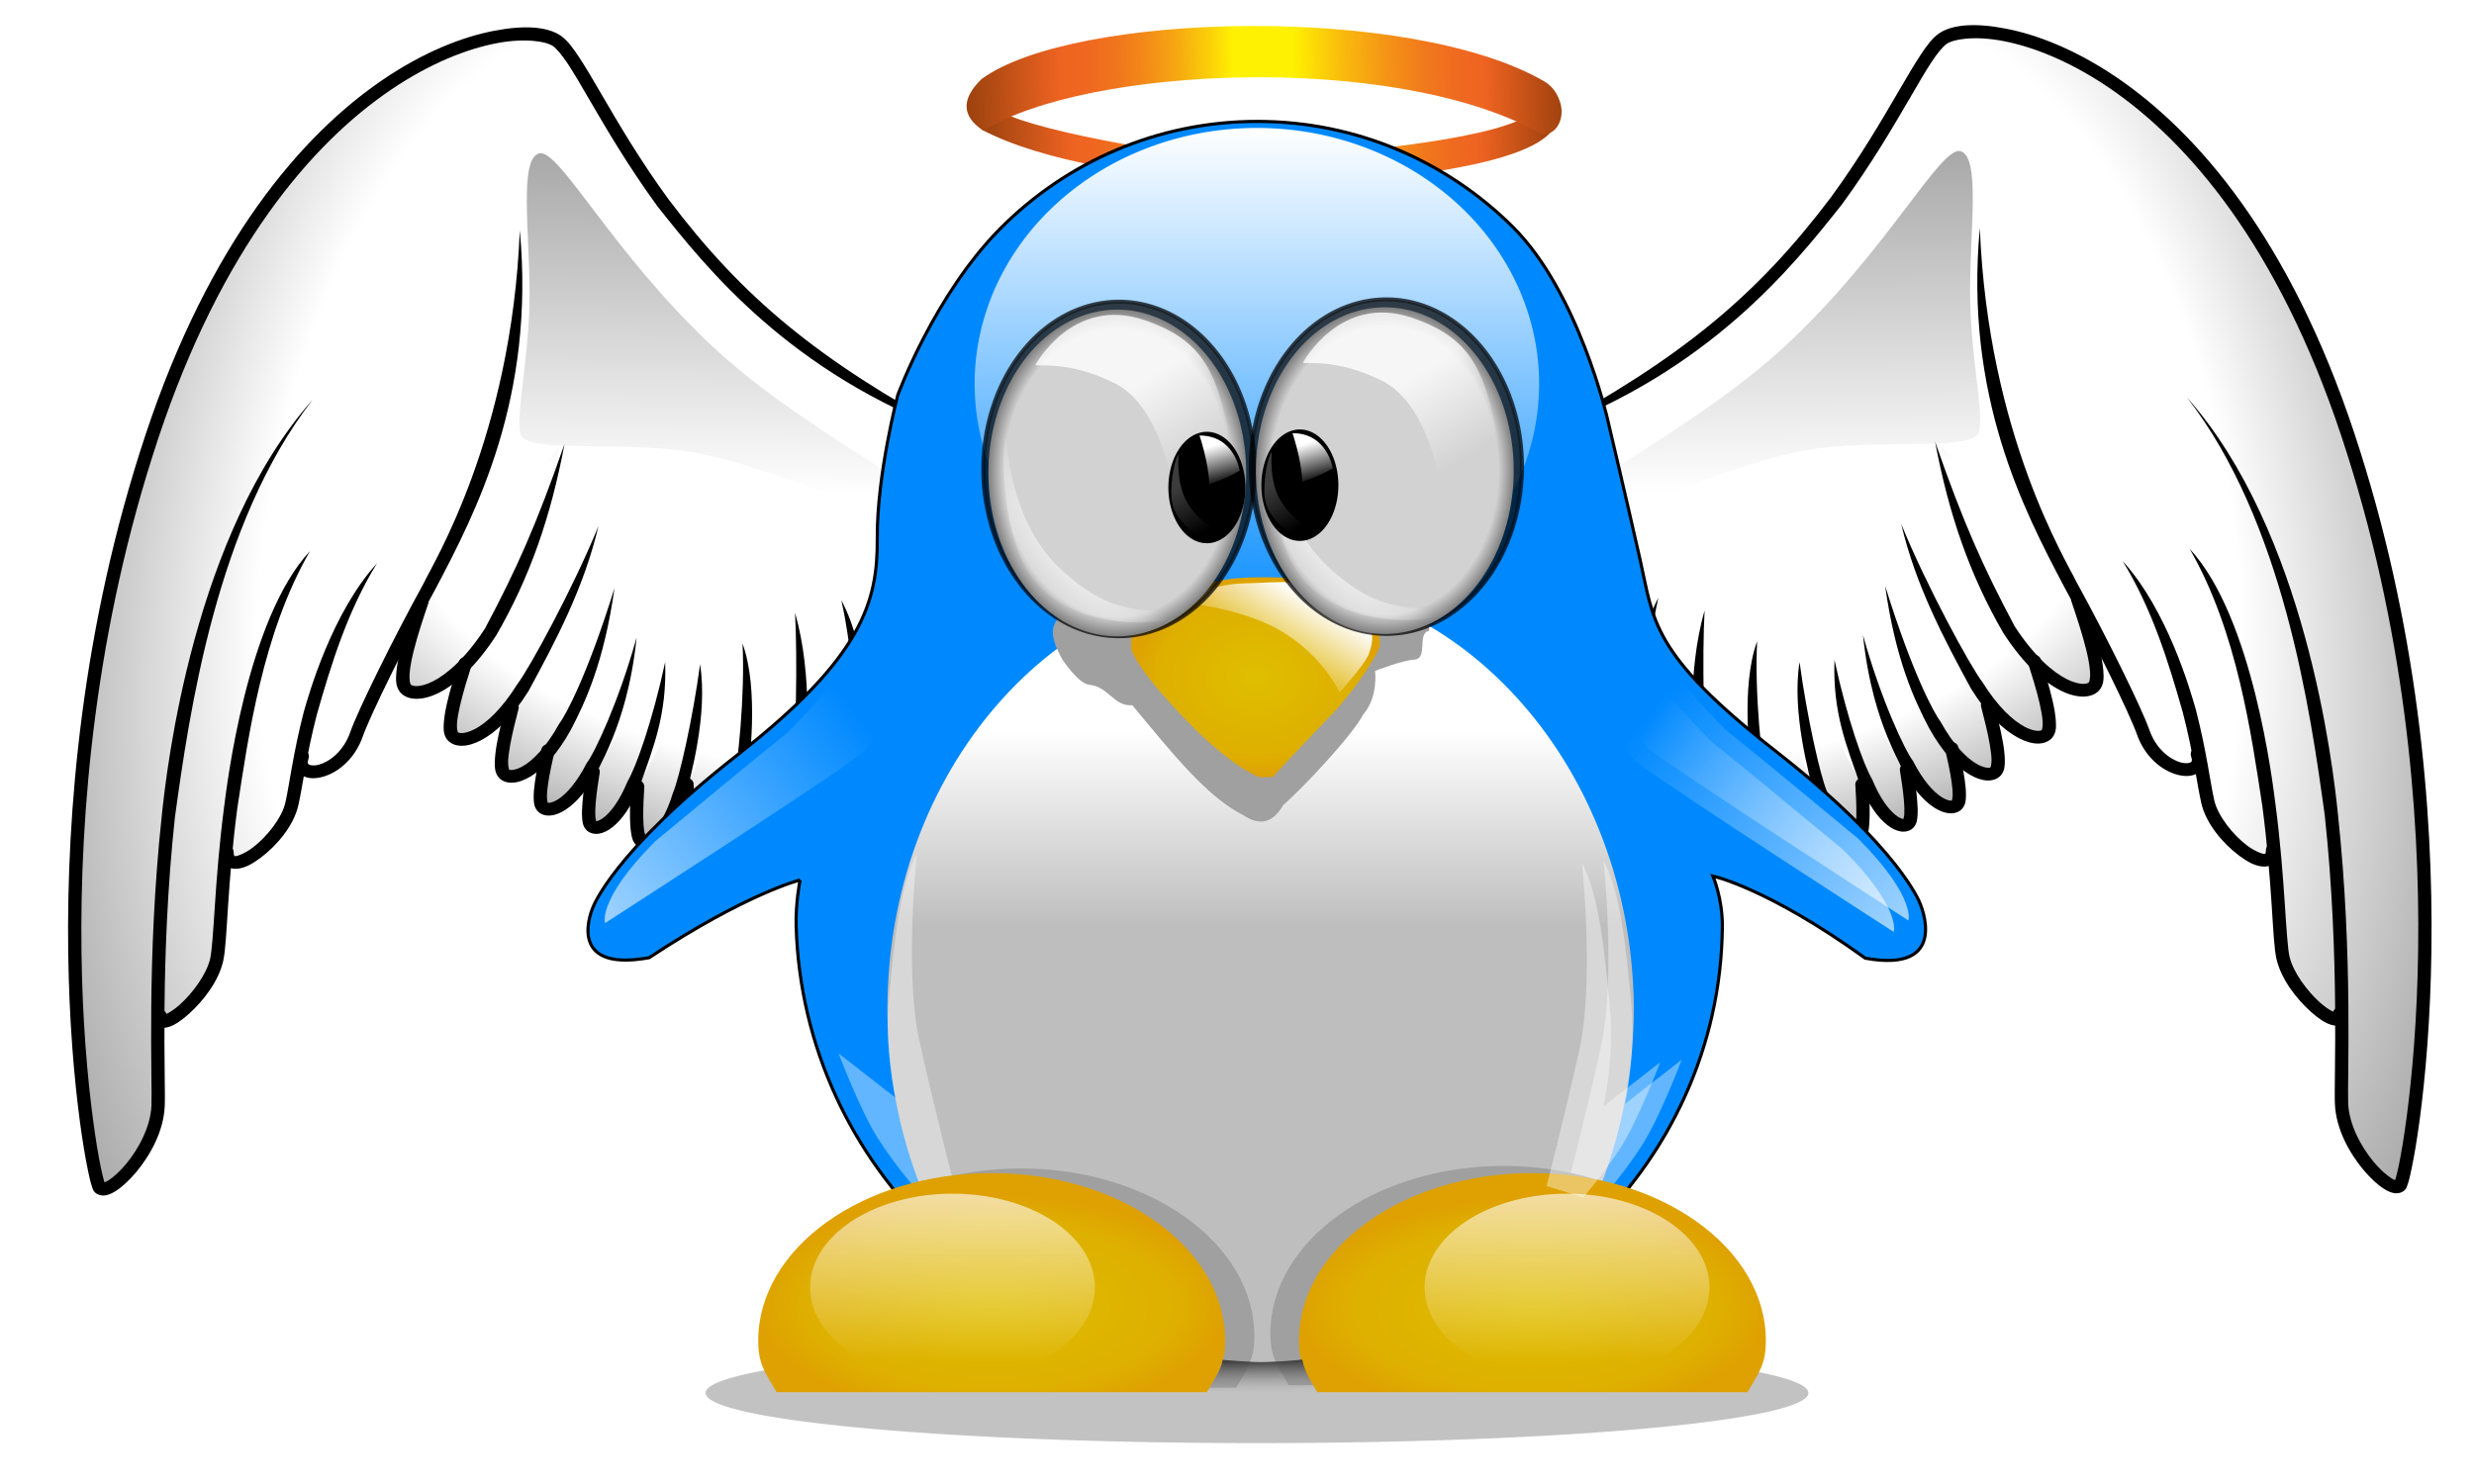 <?xml version="1.0" encoding="UTF-8" standalone="no"?>
<svg
   xmlns:dc="http://purl.org/dc/elements/1.1/"
   xmlns:cc="http://creativecommons.org/ns#"
   xmlns:rdf="http://www.w3.org/1999/02/22-rdf-syntax-ns#"
   xmlns:svg="http://www.w3.org/2000/svg"
   xmlns="http://www.w3.org/2000/svg"
   xmlns:xlink="http://www.w3.org/1999/xlink"
   xmlns:sodipodi="http://sodipodi.sourceforge.net/DTD/sodipodi-0.dtd"
   xmlns:inkscape="http://www.inkscape.org/namespaces/inkscape"
   version="1.1"
   viewBox="0 0 1511.811 907.087"
   id="svg359"
   sodipodi:docname="penguin7.svg"
   width="400mm"
   height="240mm"
   inkscape:version="0.92.3 (2405546, 2018-03-11)">
  <sodipodi:namedview
     pagecolor="#ffffff"
     bordercolor="#666666"
     borderopacity="1"
     objecttolerance="10"
     gridtolerance="10"
     guidetolerance="10"
     inkscape:pageopacity="0"
     inkscape:pageshadow="2"
     inkscape:window-width="1920"
     inkscape:window-height="1052"
     id="namedview361"
     showgrid="false"
     showborder="true"
     units="mm"
     width="400mm"
     inkscape:zoom="0.32"
     inkscape:cx="-273.85257"
     inkscape:cy="343.87895"
     inkscape:window-x="0"
     inkscape:window-y="360"
     inkscape:window-maximized="1"
     inkscape:current-layer="svg359" />
  <defs
     id="defs193">
    <filter
       id="bx"
       style="color-interpolation-filters:sRGB">
      <feGaussianBlur
         stdDeviation="3.486"
         id="feGaussianBlur2" />
    </filter>
    <filter
       id="bz"
       style="color-interpolation-filters:sRGB">
      <feGaussianBlur
         stdDeviation="7.51"
         id="feGaussianBlur5" />
    </filter>
    <filter
       id="aw"
       style="color-interpolation-filters:sRGB">
      <feGaussianBlur
         stdDeviation="4.038"
         id="feGaussianBlur8" />
    </filter>
    <filter
       id="ax"
       style="color-interpolation-filters:sRGB">
      <feGaussianBlur
         stdDeviation="3.275"
         id="feGaussianBlur11" />
    </filter>
    <filter
       id="ay"
       style="color-interpolation-filters:sRGB">
      <feGaussianBlur
         stdDeviation="2.458"
         id="feGaussianBlur14" />
    </filter>
    <filter
       id="cd"
       style="color-interpolation-filters:sRGB">
      <feGaussianBlur
         stdDeviation="2.233"
         id="feGaussianBlur17" />
    </filter>
    <filter
       id="bw"
       x="-0.095"
       y="-0.162"
       width="1.19"
       height="1.325"
       style="color-interpolation-filters:sRGB">
      <feGaussianBlur
         stdDeviation="11.053"
         id="feGaussianBlur20" />
    </filter>
    <filter
       id="av"
       x="-0.088"
       y="-0.188"
       width="1.176"
       height="1.376"
       style="color-interpolation-filters:sRGB">
      <feGaussianBlur
         stdDeviation="12.537"
         id="feGaussianBlur23" />
    </filter>
    <filter
       id="cc"
       x="-0.033"
       y="-0.36"
       width="1.065"
       height="1.72"
       style="color-interpolation-filters:sRGB">
      <feGaussianBlur
         stdDeviation="10.992"
         id="feGaussianBlur26" />
    </filter>
    <linearGradient
       id="c">
      <stop
         stop-color="#dfbe00"
         offset="0"
         id="stop29" />
      <stop
         stop-color="#deaf00"
         offset=".8"
         id="stop31" />
      <stop
         stop-color="#dea101"
         offset="1"
         id="stop33" />
    </linearGradient>
    <linearGradient
       id="a">
      <stop
         stop-color="#fff"
         offset="0"
         id="stop36" />
      <stop
         stop-color="#fff"
         stop-opacity="0"
         offset="1"
         id="stop38" />
    </linearGradient>
    <linearGradient
       id="ce"
       x1="516.67"
       x2="516.92"
       y1="917.33"
       y2="941.08"
       gradientTransform="matrix(0.836,0,0,0.837,340.853,63.695)"
       gradientUnits="userSpaceOnUse">
      <stop
         stop-color="#3c3c3c"
         offset="0"
         id="stop41" />
      <stop
         stop-color="#a0a0a0"
         stop-opacity="0"
         offset="1"
         id="stop43" />
    </linearGradient>
    <linearGradient
       id="cj"
       x2="0"
       y1="457.32"
       y2="600.03"
       gradientTransform="matrix(0.836,0,0,0.837,340.853,63.695)"
       gradientUnits="userSpaceOnUse">
      <stop
         stop-color="#fff"
         offset="0"
         id="stop46" />
      <stop
         stop-color="#bebebe"
         offset="1"
         id="stop48" />
    </linearGradient>
    <linearGradient
       id="ck"
       x2="0"
       y1="-9.642"
       y2="360.62"
       gradientUnits="userSpaceOnUse"
       xlink:href="#a" />
    <linearGradient
       id="az"
       x2="0"
       y1="806.09"
       y2="888.87"
       gradientUnits="userSpaceOnUse"
       xlink:href="#a" />
    <linearGradient
       id="cf"
       x1="938.65"
       x2="1242.6"
       y1="638.37"
       y2="401.18"
       gradientTransform="matrix(-1,0,0,1,2282.825,166.787)"
       gradientUnits="userSpaceOnUse"
       xlink:href="#a" />
    <linearGradient
       id="cg"
       x1="-85.351"
       x2="218.62"
       y1="682.73"
       y2="445.53"
       gradientTransform="translate(237.135,124.367)"
       gradientUnits="userSpaceOnUse"
       xlink:href="#a" />
    <radialGradient
       id="bg"
       cx="510.07"
       cy="418.72"
       r="90.912"
       gradientTransform="matrix(0.836,-8.1801113e-8,6.5672246e-8,0.672,340.853,132.517)"
       gradientUnits="userSpaceOnUse"
       xlink:href="#c" />
    <radialGradient
       id="bh"
       cx="317.23"
       cy="898.07"
       r="170.68"
       gradientTransform="matrix(0.836,0,0,0.392,340.853,446.124)"
       gradientUnits="userSpaceOnUse"
       xlink:href="#c" />
    <radialGradient
       id="bi"
       cx="712.56"
       cy="902.18"
       r="170.68"
       gradientTransform="matrix(0.836,0,0,0.392,340.853,446.124)"
       gradientUnits="userSpaceOnUse"
       xlink:href="#c" />
    <linearGradient
       id="bs"
       x1="694.89"
       x2="1278.3"
       y1="-46.276"
       y2="-46.276"
       gradientTransform="matrix(0.999,-0.052,0.052,0.999,-7.129,150.28)"
       gradientUnits="userSpaceOnUse">
      <stop
         stop-color="#9C420F"
         offset="0"
         id="stop58" />
      <stop
         stop-color="#EE6321"
         offset=".158"
         id="stop60" />
      <stop
         stop-color="#EF6720"
         offset=".203"
         id="stop62" />
      <stop
         stop-color="#F0751D"
         offset=".253"
         id="stop64" />
      <stop
         stop-color="#F38B18"
         offset=".304"
         id="stop66" />
      <stop
         stop-color="#F6AA11"
         offset=".358"
         id="stop68" />
      <stop
         stop-color="#FBD108"
         offset=".412"
         id="stop70" />
      <stop
         stop-color="#FFF101"
         offset=".45"
         id="stop72" />
      <stop
         stop-color="#FFF101"
         offset=".55"
         id="stop74" />
      <stop
         stop-color="#FEEC02"
         offset=".558"
         id="stop76" />
      <stop
         stop-color="#F9BB0D"
         offset=".633"
         id="stop78" />
      <stop
         stop-color="#F49516"
         offset=".705"
         id="stop80" />
      <stop
         stop-color="#F1791C"
         offset=".771"
         id="stop82" />
      <stop
         stop-color="#EF6920"
         offset=".829"
         id="stop84" />
      <stop
         stop-color="#EE6321"
         offset=".873"
         id="stop86" />
      <stop
         stop-color="#A1420E"
         offset="1"
         id="stop88" />
    </linearGradient>
    <linearGradient
       id="bt"
       x1="680.15"
       x2="1288.4"
       y1="6.957"
       y2="6.957"
       gradientTransform="matrix(0.999,-0.052,0.052,0.999,-7.129,150.28)"
       gradientUnits="userSpaceOnUse">
      <stop
         stop-color="#9C420F"
         offset="0"
         id="stop91" />
      <stop
         stop-color="#EE6321"
         offset=".158"
         id="stop93" />
      <stop
         stop-color="#EF6720"
         offset=".203"
         id="stop95" />
      <stop
         stop-color="#F0751D"
         offset=".253"
         id="stop97" />
      <stop
         stop-color="#F38B18"
         offset=".304"
         id="stop99" />
      <stop
         stop-color="#F6AA11"
         offset=".358"
         id="stop101" />
      <stop
         stop-color="#FBD108"
         offset=".412"
         id="stop103" />
      <stop
         stop-color="#FFF101"
         offset=".45"
         id="stop105" />
      <stop
         stop-color="#FFF101"
         offset=".55"
         id="stop107" />
      <stop
         stop-color="#FEEC02"
         offset=".558"
         id="stop109" />
      <stop
         stop-color="#F9BB0D"
         offset=".633"
         id="stop111" />
      <stop
         stop-color="#F49516"
         offset=".705"
         id="stop113" />
      <stop
         stop-color="#F1791C"
         offset=".771"
         id="stop115" />
      <stop
         stop-color="#EF6920"
         offset=".829"
         id="stop117" />
      <stop
         stop-color="#EE6321"
         offset=".873"
         id="stop119" />
      <stop
         stop-color="#A1420E"
         offset="1"
         id="stop121" />
    </linearGradient>
    <linearGradient
       id="b">
      <stop
         stop-opacity="0"
         offset="0"
         id="stop124" />
      <stop
         stop-opacity="0"
         offset=".5"
         id="stop126" />
      <stop
         stop-opacity=".371"
         offset="1"
         id="stop128" />
    </linearGradient>
    <filter
       id="bu"
       x="-0.116"
       y="-0.125"
       width="1.232"
       height="1.249"
       style="color-interpolation-filters:sRGB">
      <feGaussianBlur
         stdDeviation="6.092"
         id="feGaussianBlur131" />
    </filter>
    <filter
       id="bv"
       x="-0.116"
       y="-0.125"
       width="1.232"
       height="1.249"
       style="color-interpolation-filters:sRGB">
      <feGaussianBlur
         stdDeviation="6.092"
         id="feGaussianBlur134" />
    </filter>
    <linearGradient
       id="ch"
       x1="-85.351"
       x2="218.62"
       y1="682.73"
       y2="445.53"
       gradientTransform="translate(1310.5,230.12)"
       gradientUnits="userSpaceOnUse">
      <stop
         stop-color="#fff"
         offset="0"
         id="stop137" />
      <stop
         stop-color="#fff"
         stop-opacity="0"
         offset="1"
         id="stop139" />
    </linearGradient>
    <filter
       id="ca"
       style="color-interpolation-filters:sRGB">
      <feGaussianBlur
         stdDeviation="4.038"
         id="feGaussianBlur142" />
    </filter>
    <filter
       id="cb"
       style="color-interpolation-filters:sRGB">
      <feGaussianBlur
         stdDeviation="3.275"
         id="feGaussianBlur145" />
    </filter>
    <linearGradient
       id="ci"
       x1="437.25"
       x2="474.75"
       y1="208.29"
       y2="268.07"
       gradientTransform="matrix(0.836,0,0,0.837,1247.135,-130.799)"
       gradientUnits="userSpaceOnUse"
       xlink:href="#a" />
    <linearGradient
       id="cl"
       x1="560.17"
       x2="529.29"
       y1="366.22"
       y2="418.5"
       gradientTransform="translate(237.135,124.367)"
       gradientUnits="userSpaceOnUse"
       xlink:href="#a" />
    <filter
       id="by"
       style="color-interpolation-filters:sRGB">
      <feGaussianBlur
         stdDeviation="3.486"
         id="feGaussianBlur150" />
    </filter>
    <radialGradient
       id="bj"
       cx="1619.9"
       cy="319.54"
       r="89.638"
       gradientTransform="matrix(-0.752,-0.931,0.359,-0.248,2560.4,1691.3)"
       gradientUnits="userSpaceOnUse"
       xlink:href="#a" />
    <linearGradient
       id="cm"
       x1="437.25"
       x2="474.75"
       y1="208.29"
       y2="268.07"
       gradientTransform="translate(1035.7,-145.45)"
       gradientUnits="userSpaceOnUse"
       xlink:href="#a" />
    <radialGradient
       id="bk"
       cx="1619.9"
       cy="319.54"
       r="89.638"
       gradientTransform="matrix(-0.752,-0.931,0.359,-0.248,2511.8,1778.3)"
       gradientUnits="userSpaceOnUse"
       xlink:href="#a" />
    <linearGradient
       id="bb"
       x1="479.59"
       x2="487.35"
       y1="261.58"
       y2="289.72"
       gradientTransform="translate(1035.7,-145.45)"
       gradientUnits="userSpaceOnUse"
       xlink:href="#a" />
    <linearGradient
       id="bc"
       x1="452.01"
       x2="469.79"
       y1="292.49"
       y2="325.83"
       gradientTransform="translate(1035.7,-145.45)"
       gradientUnits="userSpaceOnUse">
      <stop
         stop-color="#3c3c3c"
         offset="0"
         id="stop157" />
      <stop
         stop-color="#3c3c3c"
         stop-opacity="0"
         offset="1"
         id="stop159" />
    </linearGradient>
    <radialGradient
       id="bl"
       cx="515.86"
       cy="519.24"
       r="76.269"
       gradientTransform="matrix(2.258,10.086,-5.558,0.97,736.21,-5654.7)"
       gradientUnits="userSpaceOnUse"
       xlink:href="#b" />
    <linearGradient
       id="ba"
       x1="554.99"
       x2="553.8"
       y1="504.5"
       y2="388.14"
       gradientUnits="userSpaceOnUse">
      <stop
         stop-opacity="0"
         offset="0"
         id="stop163" />
      <stop
         stop-opacity=".371"
         offset="1"
         id="stop165" />
    </linearGradient>
    <radialGradient
       id="bm"
       cx="453.75"
       cy="542.71"
       r="77.982"
       gradientTransform="matrix(6.09,-1.935,1.019,2.499,-4453.9,-339.16)"
       gradientUnits="userSpaceOnUse"
       xlink:href="#b" />
    <radialGradient
       id="bn"
       cx="515.86"
       cy="519.24"
       r="76.269"
       gradientTransform="matrix(-2.258,10.086,5.558,0.97,-2502.3,-5408.2)"
       gradientUnits="userSpaceOnUse"
       xlink:href="#b" />
    <radialGradient
       id="bo"
       cx="453.75"
       cy="542.71"
       r="77.982"
       gradientTransform="matrix(-6.09,-1.935,-1.019,2.499,2687.8,-92.693)"
       gradientUnits="userSpaceOnUse"
       xlink:href="#b" />
    <radialGradient
       id="bp"
       cx="430.04"
       cy="269.02"
       r="77.137"
       gradientTransform="matrix(1.222,0,0,1.547,-116.54,-134.53)"
       gradientUnits="userSpaceOnUse">
      <stop
         stop-color="#d2d2d2"
         offset="0"
         id="stop171" />
      <stop
         stop-color="#d2d2d2"
         offset=".88"
         id="stop173" />
      <stop
         stop-color="#808080"
         offset="1"
         id="stop175" />
    </radialGradient>
    <linearGradient
       id="bd"
       x1="437.25"
       x2="474.75"
       y1="208.29"
       y2="268.07"
       gradientUnits="userSpaceOnUse"
       xlink:href="#a" />
    <radialGradient
       id="bq"
       cx="1619.9"
       cy="319.54"
       r="89.638"
       gradientTransform="matrix(-0.752,-0.931,0.359,-0.248,1476.1,1923.8)"
       gradientUnits="userSpaceOnUse"
       xlink:href="#a" />
    <linearGradient
       id="be"
       x1="479.59"
       x2="487.35"
       y1="261.58"
       y2="289.72"
       gradientUnits="userSpaceOnUse"
       xlink:href="#a" />
    <linearGradient
       id="bf"
       x1="452.01"
       x2="469.79"
       y1="292.49"
       y2="325.83"
       gradientUnits="userSpaceOnUse">
      <stop
         stop-color="#3c3c3c"
         offset="0"
         id="stop181" />
      <stop
         stop-color="#3c3c3c"
         stop-opacity="0"
         offset="1"
         id="stop183" />
    </linearGradient>
    <radialGradient
       id="br"
       cx="430.04"
       cy="269.02"
       r="77.137"
       gradientTransform="matrix(1.222,0,0,1.547,919.18,-279.97)"
       gradientUnits="userSpaceOnUse">
      <stop
         stop-color="#d2d2d2"
         offset="0"
         id="stop186" />
      <stop
         stop-color="#d2d2d2"
         offset=".88"
         id="stop188" />
      <stop
         stop-color="#808080"
         offset="1"
         id="stop190" />
    </radialGradient>
    <linearGradient
       inkscape:collect="always"
       xlink:href="#ba"
       id="linearGradient365"
       gradientUnits="userSpaceOnUse"
       x1="554.99"
       y1="504.5"
       x2="553.8"
       y2="388.14" />
    <linearGradient
       inkscape:collect="always"
       xlink:href="#ba"
       id="linearGradient367"
       gradientUnits="userSpaceOnUse"
       x1="554.99"
       y1="504.5"
       x2="553.8"
       y2="388.14" />
    <linearGradient
       inkscape:collect="always"
       xlink:href="#a"
       id="linearGradient369"
       gradientUnits="userSpaceOnUse"
       y1="806.09"
       x2="0"
       y2="888.87" />
  </defs>
  <g
     transform="matrix(0.7,0,0,0.759,864.629,83.956)"
     id="g233"
     style="fill-rule:evenodd">
    <g
       transform="matrix(-2.896,0,0,2.556,687.67,-1003.9)"
       id="g203">
      <path
         d="m 503.03,358.19 c -3.42,0.271 -6.185,1.141 -8.156,2.594 -1.94,1.429 -3.604,3.768 -5.562,6.875 -1.958,3.107 -4.128,6.997 -6.656,11.531 -5.056,9.069 -11.52,20.647 -20.188,33.062 -22.527,31.244 -45.194,50.673 -85.953,73.734 49.358,-19.118 74.233,-51.656 89.234,-71.453 8.802,-12.608 15.35,-24.306 20.406,-33.375 2.528,-4.535 4.668,-8.418 6.531,-11.375 1.863,-2.957 3.512,-4.976 4.562,-5.75 2.038,-1.502 8.457,-2.673 17.156,-0.906 8.699,1.766 19.745,6.163 31.656,14.594 23.822,16.861 51.121,49.827 70.219,109.94 19.116,60.167 23.674,118.36 23.125,161.88 -0.274,21.756 -1.836,39.837 -3.469,52.656 -0.816,6.409 -1.639,11.504 -2.344,15.062 -0.352,1.779 -0.679,3.165 -0.938,4.125 -0.074,0.275 -0.126,0.427 -0.188,0.625 -0.294,-0.106 -0.607,-0.23 -1.156,-0.594 -1.453,-0.963 -3.438,-2.796 -5.344,-5.188 -3.812,-4.784 -7.369,-11.771 -7.656,-18.375 -0.143,-3.292 0.21,-14.979 0.062,-31.25 -0.148,-16.271 -0.826,-37.299 -3.156,-59.969 -1.52,-15.708 -9.718,-89.09 -45.5,-131.22 29.072,39.078 37.192,98.718 41.531,131.62 2.313,22.499 2.978,43.405 3.125,59.594 0.147,16.189 -0.234,27.458 -0.062,31.406 0.342,7.875 4.317,15.368 8.531,20.656 2.107,2.644 4.26,4.744 6.25,6.062 0.995,0.659 1.937,1.139 3,1.344 1.063,0.205 2.566,-0.043 3.406,-1.094 0.432,-0.54 0.454,-0.798 0.594,-1.188 0.14,-0.39 0.29,-0.827 0.438,-1.375 0.295,-1.096 0.604,-2.567 0.969,-4.406 0.729,-3.679 1.58,-8.858 2.406,-15.344 1.652,-12.972 3.224,-31.208 3.5,-53.125 0.553,-43.835 -4.027,-102.42 -23.312,-163.12 -19.303,-60.758 -47.067,-94.521 -71.719,-111.97 -12.326,-8.724 -23.867,-13.357 -33.188,-15.25 -4.66,-0.946 -8.736,-1.302 -12.156,-1.031 z"
         id="path195"
         inkscape:connector-curvature="0" />
      <path
         d="m 570.51,523.09 c 14.389,25.997 18.658,58.831 21.928,81.065 1.487,11.858 2.251,22.399 2.781,30.719 0.53,8.32 0.77,14.247 1.5,17.531 1.409,6.339 6.002,12.47 10.25,16.469 2.124,1.999 4.074,3.46 6,4.125 0.963,0.333 2.159,0.594 3.344,-0.188 1.185,-0.782 1.459,-2.258 1.344,-3.406 -0.094,-0.931 -0.821,-1.673 -1.75,-1.785 -0.929,-0.112 -1.812,0.434 -2.125,1.316 -0.929,-0.451 -2.425,-1.427 -4.062,-2.969 -3.778,-3.556 -7.984,-9.414 -9.094,-14.406 -0.529,-2.381 -0.906,-8.595 -1.438,-16.938 -0.532,-8.343 -1.278,-18.984 -2.781,-30.969 -0.78,-6.317 -6.746,-59.118 -25.897,-80.565 z"
         id="path197"
         inkscape:connector-curvature="0" />
      <path
         d="m 550.33,526.96 c 8.819,14.965 13.752,31.553 18.136,47.7 3.194,12.852 4.279,22.742 5.594,28.656 1.43,6.435 6.535,12.696 11.438,16.5 2.451,1.902 4.771,3.274 7.219,3.406 1.224,0.066 2.638,-0.32 3.562,-1.344 0.924,-1.024 1.25,-2.395 1.25,-3.875 0.01,-0.721 -0.369,-1.392 -0.992,-1.756 -0.623,-0.364 -1.393,-0.364 -2.017,0 -0.623,0.364 -1.002,1.034 -0.992,1.756 0,0.88 -0.204,1.171 -0.219,1.188 -0.015,0.017 0.034,0.053 -0.375,0.031 -0.818,-0.044 -2.888,-0.923 -5,-2.562 -4.225,-3.278 -8.881,-9.322 -9.969,-14.219 -1.204,-5.417 -2.335,-15.635 -5.594,-28.75 -1.633,-5.95 -8.511,-31.172 -22.042,-46.731 z"
         id="path199"
         inkscape:connector-curvature="0" />
      <path
         d="m 507.28,422.06 c -4.697,52.885 13.284,88.928 25.406,112.97 4.704,8.937 9.648,18.973 13.688,27.562 4.04,8.589 7.203,15.828 8.219,18.875 2.402,7.206 7.523,11.466 12.125,12.781 2.301,0.657 4.625,0.672 6.438,-0.625 1.812,-1.297 2.407,-3.897 1.625,-6.438 -0.328,-1.061 -1.454,-1.656 -2.516,-1.328 -1.061,0.328 -1.656,1.454 -1.328,2.516 0.477,1.552 0.207,1.762 -0.125,2 -0.332,0.237 -1.445,0.475 -3,0.031 -3.109,-0.888 -7.402,-4.174 -9.406,-10.188 -1.188,-3.562 -4.341,-10.7 -8.406,-19.344 -4.065,-8.644 -9.042,-18.684 -13.781,-27.688 -2.537,-5.774 -26.468,-45.887 -28.938,-111.12 z"
         id="path201"
         inkscape:connector-curvature="0" />
    </g>
    <g
       transform="matrix(-2.896,0,0,2.556,687.67,-1003.9)"
       id="g225">
      <path
         d="m 493.79,489.36 c 4.154,22.968 10.416,41.909 20.554,60.238 6.104,9.825 12.141,15.426 17.25,18.125 2.554,1.35 4.882,1.961 6.938,1.938 2.055,-0.024 3.972,-0.783 5.031,-2.375 1.127,-1.693 1.103,-3.612 0.938,-5.844 -0.165,-2.232 -0.647,-4.774 -1.281,-7.469 -1.269,-5.389 -3.169,-11.319 -4.531,-15.562 -0.337,-1.053 -1.463,-1.633 -2.516,-1.297 -1.053,0.337 -1.633,1.463 -1.297,2.516 1.362,4.243 3.255,10.096 4.469,15.25 0.607,2.577 1.017,4.998 1.156,6.875 0.139,1.877 -0.191,3.177 -0.281,3.312 -0.157,0.237 -0.563,0.581 -1.719,0.594 -1.156,0.013 -2.917,-0.383 -5.031,-1.5 -4.228,-2.234 -9.885,-7.296 -15.719,-16.688 -9.488,-18.741 -15.135,-31.691 -23.961,-58.113 z"
         id="path205"
         inkscape:connector-curvature="0" />
      <path
         d="m 483.58,515.28 c 4.381,19.473 12.943,36.275 21.073,51.935 4.97,8.318 9.964,13.109 14.25,15.469 2.143,1.18 4.088,1.775 5.875,1.781 1.787,0.007 3.525,-0.668 4.5,-2.094 1.044,-1.527 1.017,-3.168 0.906,-5.062 -0.111,-1.894 -0.473,-4.045 -0.969,-6.312 -0.991,-4.535 -2.484,-9.502 -3.562,-13.062 -0.319,-1.061 -1.439,-1.663 -2.5,-1.344 -1.061,0.319 -1.663,1.439 -1.344,2.5 1.078,3.561 2.561,8.449 3.5,12.75 0.47,2.15 0.816,4.146 0.906,5.688 0.09,1.541 -0.229,2.609 -0.219,2.594 -0.058,0.085 -0.305,0.347 -1.188,0.344 -0.883,-0.003 -2.295,-0.342 -4,-1.281 -3.411,-1.878 -8.01,-6.15 -12.719,-14.031 -3.826,-5.272 -16.817,-30.204 -24.51,-49.873 z"
         id="path207"
         inkscape:connector-curvature="0" />
      <path
         d="m 478.73,534.76 c 3.149,23.416 8.867,36.118 13.24,44.8 4.1,7.735 8.375,12.282 12.156,14.625 1.891,1.172 3.663,1.818 5.312,1.906 1.649,0.088 3.296,-0.445 4.281,-1.75 1.059,-1.402 1.11,-2.929 1.094,-4.656 -0.016,-1.728 -0.249,-3.68 -0.594,-5.75 -0.69,-4.14 -1.847,-8.682 -2.656,-11.938 -0.14,-0.728 -0.67,-1.319 -1.379,-1.536 -0.709,-0.217 -1.479,-0.024 -2.002,0.501 -0.523,0.525 -0.713,1.296 -0.494,2.004 0.81,3.255 1.912,7.72 2.562,11.625 0.325,1.952 0.55,3.749 0.562,5.125 0.013,1.376 -0.347,2.306 -0.281,2.219 -0.008,0.01 -0.133,0.196 -0.875,0.156 -0.742,-0.04 -1.972,-0.373 -3.438,-1.281 -2.93,-1.816 -6.857,-5.839 -10.719,-13.125 -2.057,-2.85 -8.543,-15.288 -16.771,-42.925 z"
         id="path209"
         inkscape:connector-curvature="0" />
      <path
         d="m 472.06,550.29 c 0.743,7.476 1.923,13.861 3.311,19.35 2.496,9.871 5.662,16.842 8.162,22.042 3.283,6.741 6.78,10.794 9.969,12.938 1.594,1.072 3.1,1.687 4.562,1.812 1.463,0.126 3.003,-0.314 3.938,-1.5 1.01,-1.281 1.068,-2.596 1.094,-4.094 0.026,-1.498 -0.131,-3.217 -0.375,-5 -0.488,-3.567 -1.331,-7.482 -1.938,-10.281 -0.242,-1.087 -1.319,-1.773 -2.406,-1.531 -1.087,0.242 -1.773,1.319 -1.531,2.406 0.606,2.8 1.45,6.634 1.906,9.969 0.228,1.667 0.364,3.192 0.344,4.344 -0.02,1.151 -0.364,1.904 -0.219,1.719 0.07,-0.089 0.075,0.015 -0.469,-0.031 -0.544,-0.047 -1.51,-0.333 -2.688,-1.125 -2.356,-1.584 -5.53,-5.085 -8.594,-11.375 -2.359,-3.168 -9.604,-19.128 -15.067,-39.643 z"
         id="path211"
         inkscape:connector-curvature="0" />
      <path
         d="m 439.16,598.66 c 1.799,8.129 4.535,13.411 7.375,16.531 1.42,1.56 2.85,2.585 4.344,3.094 1.494,0.509 3.22,0.453 4.469,-0.531 1.345,-1.061 1.718,-2.47 2.125,-4.062 0.407,-1.593 0.681,-3.452 0.875,-5.438 0.388,-3.971 0.466,-8.406 0.531,-11.594 0.026,-1.105 -0.849,-2.021 -1.953,-2.047 -1.105,-0.026 -2.021,0.849 -2.047,1.953 -0.065,3.187 -0.166,7.574 -0.531,11.312 -0.182,1.869 -0.429,3.586 -0.75,4.844 -0.321,1.258 -0.884,1.981 -0.75,1.875 0.038,-0.03 -0.036,0.118 -0.656,-0.094 -0.621,-0.211 -1.634,-0.839 -2.719,-2.031 -2.17,-2.384 -4.715,-7.043 -6.406,-14.688 -1.517,-7.165 -3.723,-29.417 -2.919,-45.556 -4.967,14.267 -2.314,37.168 -0.987,46.431 z"
         id="path213"
         inkscape:connector-curvature="0" />
      <path
         d="m 424.31,542.56 c -5.516,20.036 -3.431,42.778 -2.969,51.094 0.994,8.709 3.26,14.522 5.875,18.094 1.308,1.786 2.703,3.024 4.188,3.719 1.484,0.694 3.209,0.805 4.594,-0.062 1.489,-0.933 2.059,-2.324 2.656,-3.938 0.598,-1.614 1.08,-3.508 1.5,-5.562 0.839,-4.109 1.427,-8.763 1.844,-12.094 0.098,-0.713 -0.194,-1.425 -0.766,-1.862 -0.572,-0.438 -1.335,-0.534 -1.998,-0.252 -0.663,0.282 -1.123,0.898 -1.204,1.614 -0.417,3.331 -1.02,7.902 -1.812,11.781 -0.396,1.94 -0.835,3.712 -1.312,5 -0.477,1.288 -1.148,2.01 -1.031,1.938 0.012,-0.007 -0.129,0.118 -0.781,-0.188 -0.652,-0.305 -1.641,-1.082 -2.656,-2.469 -2.031,-2.774 -4.188,-7.971 -5.125,-16.188 -1.291,-8.994 -1.757,-36.404 -1,-50.625 z"
         id="path215"
         inkscape:connector-curvature="0" />
      <path
         d="m 410.37,538.56 c -8.212,16.17 -7.738,38.062 -7.995,45.498 0.082,9.114 1.808,15.368 4.125,19.344 1.158,1.988 2.461,3.436 3.906,4.312 1.446,0.876 3.214,1.192 4.719,0.469 1.616,-0.777 2.361,-2.155 3.156,-3.75 0.795,-1.595 1.496,-3.519 2.156,-5.594 1.32,-4.15 2.422,-8.884 3.219,-12.281 0.25,-1.079 -0.421,-2.156 -1.5,-2.406 -1.079,-0.25 -2.156,0.421 -2.406,1.5 -0.797,3.397 -1.877,8.043 -3.125,11.969 -0.624,1.963 -1.298,3.749 -1.938,5.031 -0.639,1.282 -1.408,1.952 -1.312,1.906 -0.017,0.008 -0.209,0.122 -0.875,-0.281 -0.666,-0.404 -1.621,-1.313 -2.531,-2.875 -1.82,-3.124 -3.516,-8.759 -3.594,-17.375 -0.395,-8.819 0.352,-28.548 3.995,-45.466 z"
         id="path217"
         inkscape:connector-curvature="0" />
      <path
         d="m 463.46,558.1 c -0.529,16.705 3.493,26.524 7.638,39.06 2.6,6.616 5.514,10.709 8.281,12.969 1.383,1.13 2.721,1.813 4.094,2.031 1.373,0.219 2.919,-0.159 3.844,-1.281 1.002,-1.216 1.094,-2.453 1.188,-3.875 0.093,-1.422 0.008,-3.038 -0.125,-4.75 -0.266,-3.425 -0.812,-7.203 -1.219,-9.906 -0.164,-1.096 -1.185,-1.851 -2.281,-1.688 -1.096,0.164 -1.851,1.185 -1.688,2.281 0.407,2.704 0.97,6.418 1.219,9.625 0.124,1.604 0.166,3.088 0.094,4.188 -0.072,1.1 -0.433,1.784 -0.25,1.562 0.106,-0.128 0.245,-0.03 -0.156,-0.094 -0.401,-0.064 -1.196,-0.409 -2.188,-1.219 -1.984,-1.62 -4.667,-5.105 -7.094,-11.281 -2.531,-4.443 -7.457,-18.747 -11.356,-37.623 z"
         id="path219"
         inkscape:connector-curvature="0" />
      <path
         d="m 452.94,558.78 c -2.432,15.856 2.951,35.585 4.375,41.75 1.98,6.828 4.515,11.152 7.062,13.656 1.274,1.252 2.559,2.062 3.906,2.406 1.347,0.344 2.913,0.126 3.938,-0.906 1.11,-1.118 1.276,-2.342 1.5,-3.75 0.224,-1.408 0.319,-3.033 0.344,-4.75 0.051,-3.435 -0.156,-7.239 -0.312,-9.969 -0.06,-1.105 -1.005,-1.951 -2.109,-1.891 -1.105,0.06 -1.951,1.005 -1.891,2.109 0.157,2.73 0.36,6.471 0.312,9.688 -0.024,1.608 -0.108,3.099 -0.281,4.188 -0.173,1.088 -0.609,1.766 -0.406,1.562 0.117,-0.118 0.269,-0.056 -0.125,-0.156 -0.394,-0.101 -1.149,-0.477 -2.062,-1.375 -1.826,-1.795 -4.183,-5.533 -6.031,-11.906 -1.895,-4.505 -6.056,-23.635 -8.219,-40.656 z"
         id="path221"
         inkscape:connector-curvature="0" />
      <path
         d="m 388.75,542.28 c -3.816,11.383 -3.45,24.433 -3.938,30.719 -0.729,9.085 0.452,15.459 2.406,19.625 0.977,2.083 2.138,3.624 3.5,4.625 1.362,1.001 3.062,1.493 4.625,0.906 1.679,-0.63 2.535,-1.95 3.469,-3.469 0.934,-1.518 1.814,-3.367 2.656,-5.375 1.684,-4.016 3.217,-8.624 4.312,-11.938 0.283,-0.689 0.16,-1.478 -0.32,-2.048 -0.479,-0.57 -1.236,-0.826 -1.963,-0.665 -0.727,0.161 -1.305,0.713 -1.499,1.432 -1.096,3.313 -2.626,7.889 -4.219,11.688 -0.796,1.899 -1.625,3.592 -2.375,4.812 -0.75,1.221 -1.567,1.85 -1.469,1.812 -0.017,0.006 -0.216,0.086 -0.844,-0.375 -0.627,-0.461 -1.514,-1.457 -2.281,-3.094 -1.535,-3.273 -2.723,-10.596 -2.996,-19.119 -0.166,-5.173 0.509,-17.055 0.934,-29.537 z"
         id="path223"
         inkscape:connector-curvature="0" />
    </g>
    <path
       d="m -1095.1,707.69 c 1.823,-16.091 0,35.401 -1.823,72.411 -1.823,37.01 -43.748,74.02 -51.04,65.974 -7.291,-8.046 -65.622,-296.08 45.571,-605.03 111.19,-308.95 319,-341.14 353.63,-318.61 34.634,22.528 -41.014,23.332 -32.811,157.69 8.203,134.36 -53.817,239.99 -78.382,281.2 -27.343,45.86 -57.419,102.58 -63.799,119.48 -12.76,33.792 -54.685,38.619 -47.394,17.7 7.291,-20.919 -1.823,9.655 -9.114,38.619 -7.291,28.964 -56.508,62.756 -56.508,38.619 0,-24.137 -1.823,57.929 -9.114,86.893 -7.291,28.964 -51.039,61.147 -49.217,45.056 z"
       id="path227"
       inkscape:connector-curvature="0"
       style="fill:url(#bn)" />
    <path
       transform="matrix(-2.896,0,0,2.556,844.03,-1003.9)"
       d="m 436.52,514.92 c -10.105,-6.29 35.974,-26.357 66.415,-56.027 30.597,-29.823 46.585,-62.952 52.565,-61.064 5.98,1.888 2.833,24.551 2.833,44.381 10e-6,19.579 4.092,36.827 2.833,43.752 -1.259,6.925 -30.847,1.889 -53.509,6.295 -22.662,4.407 -67.063,25.198 -71.136,22.663 z"
       id="path229"
       inkscape:connector-curvature="0"
       style="fill:url(#linearGradient365);filter:url(#bu)" />
    <path
       d="m -866.65,373.9 c -7.887,21.692 -21.84,60.07 -14.795,69.416 7.044,9.347 40.31,4.014 74.877,-45.106 34.567,-49.12 59.562,-148.29 59.562,-148.29 M -828.85,423.7 c -6.244,18.203 -17.292,50.408 -11.305,58.135 5.987,7.727 33.557,2.903 61.582,-38.503 28.025,-41.406 60.97,-127.37 60.97,-127.37 m -70.421,143.43 c -4.689,16.641 -12.986,46.084 -7.235,52.809 5.751,6.725 30.218,1.298 53.272,-37.097 23.054,-38.396 48.296,-117.12 48.296,-117.12 m -62.999,135.97 c -3.512,14.313 -9.726,39.635 -4.722,45.24 5.004,5.605 25.417,0.401 43.797,-32.908 18.38,-33.309 37.563,-101.09 37.563,-101.09 m 44.806,115.86 c 0.376,16.294 1.042,45.123 8.053,50.005 7.011,4.882 27.465,-5.54 37.572,-45.859 10.106,-40.32 11.071,-118.08 11.071,-118.08 m -7.851,106.14 c 2.413,17.028 6.683,47.154 14.633,51.55 7.95,4.396 28.087,-8.613 33.679,-51.877 5.592,-43.264 -3.035,-124.81 -3.035,-124.81 m 7.698,106.08 c 4.614,17.369 12.778,48.098 21.586,51.837 8.807,3.739 28.13,-11.764 28.591,-57.085 0.461,-45.321 -13.122,-120.75 -13.122,-120.75 m -220.8,142.71 c -2.358,13.822 -6.531,38.276 -1.787,43.357 4.744,5.081 22.605,-0.942 37.162,-33.641 14.557,-32.699 27.992,-98.287 27.992,-98.287 m -24.511,100.55 c -0.908,13.955 -2.514,38.644 2.739,43.318 5.253,4.674 22.411,-2.774 33.498,-36.516 11.087,-33.742 17.631,-100.14 17.631,-100.14 m 142.63,40.715 c 6.346,16.937 17.574,46.904 26.723,49.937 9.149,3.033 26.833,-13.926 22.726,-59.104 -4.107,-45.178 -5.975,-73.727 -5.975,-73.727"
       id="path231"
       inkscape:connector-curvature="0"
       style="fill:url(#bo)" />
  </g>
  <g
     transform="matrix(0.7,0,0,0.759,1899.069,269.691)"
     id="g273"
     style="fill-rule:evenodd">
    <g
       transform="matrix(2.896,0,0,2.556,-2453.7,-1250.4)"
       id="g243">
      <path
         d="m 503.03,358.19 c -3.42,0.271 -6.185,1.141 -8.156,2.594 -1.94,1.429 -3.604,3.768 -5.562,6.875 -1.958,3.107 -4.128,6.997 -6.656,11.531 -5.056,9.069 -11.52,20.647 -20.188,33.062 -22.527,31.244 -45.194,50.673 -85.953,73.734 49.358,-19.118 74.233,-51.656 89.234,-71.453 8.802,-12.608 15.35,-24.306 20.406,-33.375 2.528,-4.535 4.668,-8.418 6.531,-11.375 1.863,-2.957 3.512,-4.976 4.562,-5.75 2.038,-1.502 8.457,-2.673 17.156,-0.906 8.699,1.766 19.745,6.163 31.656,14.594 23.822,16.861 51.121,49.827 70.219,109.94 19.116,60.167 23.674,118.36 23.125,161.88 -0.274,21.756 -1.836,39.837 -3.469,52.656 -0.816,6.409 -1.639,11.504 -2.344,15.062 -0.352,1.779 -0.679,3.165 -0.938,4.125 -0.074,0.275 -0.126,0.427 -0.188,0.625 -0.294,-0.106 -0.607,-0.23 -1.156,-0.594 -1.453,-0.963 -3.438,-2.796 -5.344,-5.188 -3.812,-4.784 -7.369,-11.771 -7.656,-18.375 -0.143,-3.292 0.21,-14.979 0.062,-31.25 -0.148,-16.271 -0.826,-37.299 -3.156,-59.969 -1.52,-15.708 -9.718,-89.09 -45.5,-131.22 29.072,39.078 37.192,98.718 41.531,131.62 2.313,22.499 2.978,43.405 3.125,59.594 0.147,16.189 -0.234,27.458 -0.062,31.406 0.342,7.875 4.317,15.368 8.531,20.656 2.107,2.644 4.26,4.744 6.25,6.062 0.995,0.659 1.937,1.139 3,1.344 1.063,0.205 2.566,-0.043 3.406,-1.094 0.432,-0.54 0.454,-0.798 0.594,-1.188 0.14,-0.39 0.29,-0.827 0.438,-1.375 0.295,-1.096 0.604,-2.567 0.969,-4.406 0.729,-3.679 1.58,-8.858 2.406,-15.344 1.652,-12.972 3.224,-31.208 3.5,-53.125 0.553,-43.835 -4.027,-102.42 -23.312,-163.12 -19.303,-60.758 -47.067,-94.521 -71.719,-111.97 -12.326,-8.724 -23.867,-13.357 -33.188,-15.25 -4.66,-0.946 -8.736,-1.302 -12.156,-1.031 z"
         id="path235"
         inkscape:connector-curvature="0" />
      <path
         d="m 570.51,523.09 c 14.389,25.997 18.658,58.831 21.928,81.065 1.487,11.858 2.251,22.399 2.781,30.719 0.53,8.32 0.77,14.247 1.5,17.531 1.409,6.339 6.002,12.47 10.25,16.469 2.124,1.999 4.074,3.46 6,4.125 0.963,0.333 2.159,0.594 3.344,-0.188 1.185,-0.782 1.459,-2.258 1.344,-3.406 -0.094,-0.931 -0.821,-1.673 -1.75,-1.785 -0.929,-0.112 -1.812,0.434 -2.125,1.316 -0.929,-0.451 -2.425,-1.427 -4.062,-2.969 -3.778,-3.556 -7.984,-9.414 -9.094,-14.406 -0.529,-2.381 -0.906,-8.595 -1.438,-16.938 -0.532,-8.343 -1.278,-18.984 -2.781,-30.969 -0.78,-6.317 -6.746,-59.118 -25.897,-80.565 z"
         id="path237"
         inkscape:connector-curvature="0" />
      <path
         d="m 550.33,526.96 c 8.819,14.965 13.752,31.553 18.136,47.7 3.194,12.852 4.279,22.742 5.594,28.656 1.43,6.435 6.535,12.696 11.438,16.5 2.451,1.902 4.771,3.274 7.219,3.406 1.224,0.066 2.638,-0.32 3.562,-1.344 0.924,-1.024 1.25,-2.395 1.25,-3.875 0.01,-0.721 -0.369,-1.392 -0.992,-1.756 -0.623,-0.364 -1.393,-0.364 -2.017,0 -0.623,0.364 -1.002,1.034 -0.992,1.756 0,0.88 -0.204,1.171 -0.219,1.188 -0.015,0.017 0.034,0.053 -0.375,0.031 -0.818,-0.044 -2.888,-0.923 -5,-2.562 -4.225,-3.278 -8.881,-9.322 -9.969,-14.219 -1.204,-5.417 -2.335,-15.635 -5.594,-28.75 -1.633,-5.95 -8.511,-31.172 -22.042,-46.731 z"
         id="path239"
         inkscape:connector-curvature="0" />
      <path
         d="m 507.28,422.06 c -4.697,52.885 13.284,88.928 25.406,112.97 4.704,8.937 9.648,18.973 13.688,27.562 4.04,8.589 7.203,15.828 8.219,18.875 2.402,7.206 7.523,11.466 12.125,12.781 2.301,0.657 4.625,0.672 6.438,-0.625 1.812,-1.297 2.407,-3.897 1.625,-6.438 -0.328,-1.061 -1.454,-1.656 -2.516,-1.328 -1.061,0.328 -1.656,1.454 -1.328,2.516 0.477,1.552 0.207,1.762 -0.125,2 -0.332,0.237 -1.445,0.475 -3,0.031 -3.109,-0.888 -7.402,-4.174 -9.406,-10.188 -1.188,-3.562 -4.341,-10.7 -8.406,-19.344 -4.065,-8.644 -9.042,-18.684 -13.781,-27.688 -2.537,-5.774 -26.468,-45.887 -28.938,-111.12 z"
         id="path241"
         inkscape:connector-curvature="0" />
    </g>
    <g
       transform="matrix(2.896,0,0,2.556,-2453.7,-1250.4)"
       id="g265">
      <path
         d="m 493.79,489.36 c 4.154,22.968 10.416,41.909 20.554,60.238 6.104,9.825 12.141,15.426 17.25,18.125 2.554,1.35 4.882,1.961 6.938,1.938 2.055,-0.024 3.972,-0.783 5.031,-2.375 1.127,-1.693 1.103,-3.612 0.938,-5.844 -0.165,-2.232 -0.647,-4.774 -1.281,-7.469 -1.269,-5.389 -3.169,-11.319 -4.531,-15.562 -0.337,-1.053 -1.463,-1.633 -2.516,-1.297 -1.053,0.337 -1.633,1.463 -1.297,2.516 1.362,4.243 3.255,10.096 4.469,15.25 0.607,2.577 1.017,4.998 1.156,6.875 0.139,1.877 -0.191,3.177 -0.281,3.312 -0.157,0.237 -0.563,0.581 -1.719,0.594 -1.156,0.013 -2.917,-0.383 -5.031,-1.5 -4.228,-2.234 -9.885,-7.296 -15.719,-16.688 -9.488,-18.741 -15.135,-31.691 -23.961,-58.113 z"
         id="path245"
         inkscape:connector-curvature="0" />
      <path
         d="m 483.58,515.28 c 4.381,19.473 12.943,36.275 21.073,51.935 4.97,8.318 9.964,13.109 14.25,15.469 2.143,1.18 4.088,1.775 5.875,1.781 1.787,0.007 3.525,-0.668 4.5,-2.094 1.044,-1.527 1.017,-3.168 0.906,-5.062 -0.111,-1.894 -0.473,-4.045 -0.969,-6.312 -0.991,-4.535 -2.484,-9.502 -3.562,-13.062 -0.319,-1.061 -1.439,-1.663 -2.5,-1.344 -1.061,0.319 -1.663,1.439 -1.344,2.5 1.078,3.561 2.561,8.449 3.5,12.75 0.47,2.15 0.816,4.146 0.906,5.688 0.09,1.541 -0.229,2.609 -0.219,2.594 -0.058,0.085 -0.305,0.347 -1.188,0.344 -0.883,-0.003 -2.295,-0.342 -4,-1.281 -3.411,-1.878 -8.01,-6.15 -12.719,-14.031 -3.826,-5.272 -16.817,-30.204 -24.51,-49.873 z"
         id="path247"
         inkscape:connector-curvature="0" />
      <path
         d="m 478.73,534.76 c 3.149,23.416 8.867,36.118 13.24,44.8 4.1,7.735 8.375,12.282 12.156,14.625 1.891,1.172 3.663,1.818 5.312,1.906 1.649,0.088 3.296,-0.445 4.281,-1.75 1.059,-1.402 1.11,-2.929 1.094,-4.656 -0.016,-1.728 -0.249,-3.68 -0.594,-5.75 -0.69,-4.14 -1.847,-8.682 -2.656,-11.938 -0.14,-0.728 -0.67,-1.319 -1.379,-1.536 -0.709,-0.217 -1.479,-0.024 -2.002,0.501 -0.523,0.525 -0.713,1.296 -0.494,2.004 0.81,3.255 1.912,7.72 2.562,11.625 0.325,1.952 0.55,3.749 0.562,5.125 0.013,1.376 -0.347,2.306 -0.281,2.219 -0.008,0.01 -0.133,0.196 -0.875,0.156 -0.742,-0.04 -1.972,-0.373 -3.438,-1.281 -2.93,-1.816 -6.857,-5.839 -10.719,-13.125 -2.057,-2.85 -8.543,-15.288 -16.771,-42.925 z"
         id="path249"
         inkscape:connector-curvature="0" />
      <path
         d="m 472.06,550.29 c 0.743,7.476 1.923,13.861 3.311,19.35 2.496,9.871 5.662,16.842 8.162,22.042 3.283,6.741 6.78,10.794 9.969,12.938 1.594,1.072 3.1,1.687 4.562,1.812 1.463,0.126 3.003,-0.314 3.938,-1.5 1.01,-1.281 1.068,-2.596 1.094,-4.094 0.026,-1.498 -0.131,-3.217 -0.375,-5 -0.488,-3.567 -1.331,-7.482 -1.938,-10.281 -0.242,-1.087 -1.319,-1.773 -2.406,-1.531 -1.087,0.242 -1.773,1.319 -1.531,2.406 0.606,2.8 1.45,6.634 1.906,9.969 0.228,1.667 0.364,3.192 0.344,4.344 -0.02,1.151 -0.364,1.904 -0.219,1.719 0.07,-0.089 0.075,0.015 -0.469,-0.031 -0.544,-0.047 -1.51,-0.333 -2.688,-1.125 -2.356,-1.584 -5.53,-5.085 -8.594,-11.375 -2.359,-3.168 -9.604,-19.128 -15.067,-39.643 z"
         id="path251"
         inkscape:connector-curvature="0" />
      <path
         d="m 439.16,598.66 c 1.799,8.129 4.535,13.411 7.375,16.531 1.42,1.56 2.85,2.585 4.344,3.094 1.494,0.509 3.22,0.453 4.469,-0.531 1.345,-1.061 1.718,-2.47 2.125,-4.062 0.407,-1.593 0.681,-3.452 0.875,-5.438 0.388,-3.971 0.466,-8.406 0.531,-11.594 0.026,-1.105 -0.849,-2.021 -1.953,-2.047 -1.105,-0.026 -2.021,0.849 -2.047,1.953 -0.065,3.187 -0.166,7.574 -0.531,11.312 -0.182,1.869 -0.429,3.586 -0.75,4.844 -0.321,1.258 -0.884,1.981 -0.75,1.875 0.038,-0.03 -0.036,0.118 -0.656,-0.094 -0.621,-0.211 -1.634,-0.839 -2.719,-2.031 -2.17,-2.384 -4.715,-7.043 -6.406,-14.688 -1.517,-7.165 -3.723,-29.417 -2.919,-45.556 -4.967,14.267 -2.314,37.168 -0.987,46.431 z"
         id="path253"
         inkscape:connector-curvature="0" />
      <path
         d="m 424.31,542.56 c -5.516,20.036 -3.431,42.778 -2.969,51.094 0.994,8.709 3.26,14.522 5.875,18.094 1.308,1.786 2.703,3.024 4.188,3.719 1.484,0.694 3.209,0.805 4.594,-0.062 1.489,-0.933 2.059,-2.324 2.656,-3.938 0.598,-1.614 1.08,-3.508 1.5,-5.562 0.839,-4.109 1.427,-8.763 1.844,-12.094 0.098,-0.713 -0.194,-1.425 -0.766,-1.862 -0.572,-0.438 -1.335,-0.534 -1.998,-0.252 -0.663,0.282 -1.123,0.898 -1.204,1.614 -0.417,3.331 -1.02,7.902 -1.812,11.781 -0.396,1.94 -0.835,3.712 -1.312,5 -0.477,1.288 -1.148,2.01 -1.031,1.938 0.012,-0.007 -0.129,0.118 -0.781,-0.188 -0.652,-0.305 -1.641,-1.082 -2.656,-2.469 -2.031,-2.774 -4.188,-7.971 -5.125,-16.188 -1.291,-8.994 -1.757,-36.404 -1,-50.625 z"
         id="path255"
         inkscape:connector-curvature="0" />
      <path
         d="m 410.37,538.56 c -8.212,16.17 -7.738,38.062 -7.995,45.498 0.082,9.114 1.808,15.368 4.125,19.344 1.158,1.988 2.461,3.436 3.906,4.312 1.446,0.876 3.214,1.192 4.719,0.469 1.616,-0.777 2.361,-2.155 3.156,-3.75 0.795,-1.595 1.496,-3.519 2.156,-5.594 1.32,-4.15 2.422,-8.884 3.219,-12.281 0.25,-1.079 -0.421,-2.156 -1.5,-2.406 -1.079,-0.25 -2.156,0.421 -2.406,1.5 -0.797,3.397 -1.877,8.043 -3.125,11.969 -0.624,1.963 -1.298,3.749 -1.938,5.031 -0.639,1.282 -1.408,1.952 -1.312,1.906 -0.017,0.008 -0.209,0.122 -0.875,-0.281 -0.666,-0.404 -1.621,-1.313 -2.531,-2.875 -1.82,-3.124 -3.516,-8.759 -3.594,-17.375 -0.395,-8.819 0.352,-28.548 3.995,-45.466 z"
         id="path257"
         inkscape:connector-curvature="0" />
      <path
         d="m 463.46,558.1 c -0.529,16.705 3.493,26.524 7.638,39.06 2.6,6.616 5.514,10.709 8.281,12.969 1.383,1.13 2.721,1.813 4.094,2.031 1.373,0.219 2.919,-0.159 3.844,-1.281 1.002,-1.216 1.094,-2.453 1.188,-3.875 0.093,-1.422 0.008,-3.038 -0.125,-4.75 -0.266,-3.425 -0.812,-7.203 -1.219,-9.906 -0.164,-1.096 -1.185,-1.851 -2.281,-1.688 -1.096,0.164 -1.851,1.185 -1.688,2.281 0.407,2.704 0.97,6.418 1.219,9.625 0.124,1.604 0.166,3.088 0.094,4.188 -0.072,1.1 -0.433,1.784 -0.25,1.562 0.106,-0.128 0.245,-0.03 -0.156,-0.094 -0.401,-0.064 -1.196,-0.409 -2.188,-1.219 -1.984,-1.62 -4.667,-5.105 -7.094,-11.281 -2.531,-4.443 -7.457,-18.747 -11.356,-37.623 z"
         id="path259"
         inkscape:connector-curvature="0" />
      <path
         d="m 452.94,558.78 c -2.432,15.856 2.951,35.585 4.375,41.75 1.98,6.828 4.515,11.152 7.062,13.656 1.274,1.252 2.559,2.062 3.906,2.406 1.347,0.344 2.913,0.126 3.938,-0.906 1.11,-1.118 1.276,-2.342 1.5,-3.75 0.224,-1.408 0.319,-3.033 0.344,-4.75 0.051,-3.435 -0.156,-7.239 -0.312,-9.969 -0.06,-1.105 -1.005,-1.951 -2.109,-1.891 -1.105,0.06 -1.951,1.005 -1.891,2.109 0.157,2.73 0.36,6.471 0.312,9.688 -0.024,1.608 -0.108,3.099 -0.281,4.188 -0.173,1.088 -0.609,1.766 -0.406,1.562 0.117,-0.118 0.269,-0.056 -0.125,-0.156 -0.394,-0.101 -1.149,-0.477 -2.062,-1.375 -1.826,-1.795 -4.183,-5.533 -6.031,-11.906 -1.895,-4.505 -6.056,-23.635 -8.219,-40.656 z"
         id="path261"
         inkscape:connector-curvature="0" />
      <path
         d="m 388.75,542.28 c -3.816,11.383 -3.45,24.433 -3.938,30.719 -0.729,9.085 0.452,15.459 2.406,19.625 0.977,2.083 2.138,3.624 3.5,4.625 1.362,1.001 3.062,1.493 4.625,0.906 1.679,-0.63 2.535,-1.95 3.469,-3.469 0.934,-1.518 1.814,-3.367 2.656,-5.375 1.684,-4.016 3.217,-8.624 4.312,-11.938 0.283,-0.689 0.16,-1.478 -0.32,-2.048 -0.479,-0.57 -1.236,-0.826 -1.963,-0.665 -0.727,0.161 -1.305,0.713 -1.499,1.432 -1.096,3.313 -2.626,7.889 -4.219,11.688 -0.796,1.899 -1.625,3.592 -2.375,4.812 -0.75,1.221 -1.567,1.85 -1.469,1.812 -0.017,0.006 -0.216,0.086 -0.844,-0.375 -0.627,-0.461 -1.514,-1.457 -2.281,-3.094 -1.535,-3.273 -2.723,-10.596 -2.996,-19.119 -0.166,-5.173 0.509,-17.055 0.934,-29.537 z"
         id="path263"
         inkscape:connector-curvature="0" />
    </g>
    <path
       d="m -671.01,461.22 c -1.823,-16.091 0,35.401 1.823,72.411 1.823,37.01 43.748,74.02 51.04,65.974 7.291,-8.046 65.622,-296.08 -45.571,-605.03 -111.19,-308.95 -319,-341.14 -353.63,-318.61 -34.634,22.528 41.014,23.332 32.811,157.69 -8.203,134.36 53.817,239.99 78.382,281.2 27.343,45.86 57.419,102.58 63.799,119.48 12.76,33.792 54.685,38.619 47.394,17.7 -7.291,-20.919 1.823,9.655 9.114,38.619 7.291,28.964 56.508,62.756 56.508,38.619 0,-24.137 1.823,57.929 9.114,86.893 7.291,28.964 51.039,61.147 49.217,45.056 z"
       id="path267"
       inkscape:connector-curvature="0"
       style="fill:url(#bl)" />
    <path
       transform="matrix(2.896,0,0,2.556,-2610.1,-1250.4)"
       d="m 436.52,514.92 c -10.105,-6.29 35.974,-26.357 66.415,-56.027 30.597,-29.823 46.585,-62.952 52.565,-61.064 5.98,1.888 2.833,24.551 2.833,44.381 10e-6,19.579 4.092,36.827 2.833,43.752 -1.259,6.925 -30.847,1.889 -53.509,6.295 -22.662,4.407 -67.063,25.198 -71.136,22.663 z"
       id="path269"
       inkscape:connector-curvature="0"
       style="fill:url(#linearGradient367);filter:url(#bv)" />
    <path
       d="m -899.43,127.43 c 7.887,21.692 21.84,60.07 14.795,69.416 -7.044,9.347 -40.31,4.014 -74.877,-45.106 -34.567,-49.12 -59.562,-148.29 -59.562,-148.29 m 81.844,173.78 c 6.244,18.203 17.292,50.408 11.305,58.135 -5.987,7.727 -33.557,2.903 -61.582,-38.503 -28.025,-41.406 -60.97,-127.37 -60.97,-127.37 m 70.421,143.43 c 4.689,16.641 12.986,46.084 7.235,52.809 -5.751,6.725 -30.218,1.298 -53.272,-37.097 -23.054,-38.396 -48.296,-117.12 -48.296,-117.12 m 62.999,135.97 c 3.512,14.313 9.726,39.635 4.722,45.24 -5.003,5.605 -25.417,0.401 -43.797,-32.908 -18.38,-33.309 -37.563,-101.09 -37.563,-101.09 m -44.806,115.86 c -0.376,16.294 -1.042,45.123 -8.053,50.005 -7.011,4.882 -27.465,-5.54 -37.572,-45.859 -10.106,-40.32 -11.07,-118.08 -11.07,-118.08 m 7.851,106.14 c -2.413,17.028 -6.683,47.154 -14.633,51.55 -7.95,4.396 -28.087,-8.613 -33.679,-51.877 -5.592,-43.264 3.035,-124.81 3.035,-124.81 m -7.698,106.08 c -4.614,17.369 -12.778,48.098 -21.586,51.837 -8.807,3.739 -28.13,-11.764 -28.591,-57.085 -0.461,-45.321 13.122,-120.75 13.122,-120.75 m 220.8,142.71 c 2.358,13.822 6.531,38.276 1.787,43.357 -4.744,5.081 -22.605,-0.942 -37.162,-33.641 -14.557,-32.699 -27.992,-98.287 -27.992,-98.287 m 24.512,100.55 c 0.908,13.955 2.514,38.644 -2.739,43.318 -5.253,4.674 -22.411,-2.774 -33.498,-36.516 -11.088,-33.742 -17.631,-100.14 -17.631,-100.14 m -142.63,40.715 c -6.346,16.937 -17.574,46.904 -26.723,49.937 -9.149,3.033 -26.833,-13.926 -22.726,-59.104 4.107,-45.178 5.974,-73.727 5.974,-73.727"
       id="path271"
       inkscape:connector-curvature="0"
       style="fill:url(#bm)" />
  </g>
  <g
     transform="matrix(0.596,-0.037,-0.051,-0.835,195.629,173.247)"
     id="g279">
    <path
       d="M 1232.5,64.181 C 1176.057,49.975 1031.2,48.719 977.96,48.308 934.189,45.4 764.94,73.528 715.03,90.95 l -29.865,-8.639 c 58.527,-25.734 166.28,-43.32 289.69,-55.049 137.45,-0.876 263.53,4.878 293.11,28.407 l -35.469,8.512 z"
       id="path275"
       inkscape:connector-curvature="0"
       style="fill:url(#bs)" />
    <path
       d="m 686.96,81.367 c 109.11,42.161 422.16,38.704 566.41,-26.07 8.558,-3.843 18.899,-0.851 23.438,7.359 2.813,5.088 2.807,10.731 -0.554,17.036 -2.87,5.384 -7.585,9.532 -13.091,12.159 -132,62.978 -478.02,71.781 -574.82,27.26 -21.712,-13.33 -23.251,-25.949 -1.378,-37.744 z"
       id="path277"
       inkscape:connector-curvature="0"
       style="fill:url(#bt)" />
  </g>
  <path
     d="m 1151.215,1065.437 a 403.04,36.64 0 1 1 0,-7e-4"
     id="path281"
     inkscape:connector-curvature="0"
     style="opacity:0.8;fill:#a0a0a0;fill-rule:evenodd;filter:url(#cc)"
     transform="matrix(0.836,0,0,0.837,142.65,-40.341)" />
  <path
     d="m 488.913,537.883 c 0,0 -2.839,13.913 -2.388,28.681 4.475,146.443 126.778,265.298 282.984,265.298 156.207,0 281.53,-118.152 282.984,-265.298 0.173,-17.484 -5.775,-31.071 -5.775,-31.071 0,0 33.433,7.17 93.136,50.192 52.537,9.56 33.433,-33.461 33.433,-33.461 0,0 -11.941,-33.461 -88.355,-93.215 -76.414,-59.753 -74.362,-79.927 -82.687,-116.83 -8.391,-37.19 -20,-86.33 -20,-86.33 0,0 -17.658,-77.211 -57.79,-117.123 -40.131,-39.912 -95.292,-64.523 -156.14,-64.523 -61.297,0 -116.823,25.029 -157.018,65.478 -40.198,40.449 -62.684,101.831 -62.684,101.831 0,0 -12.835,48.693 -12.538,87.827 0.291,38.315 -8.954,72.306 -85.371,132.055 -76.418,59.753 -88.355,93.215 -88.355,93.215 0,0 -18.209,40.334 34.328,30.774 59.701,-39.439 92.241,-47.505 92.241,-47.505 z"
     id="path283"
     inkscape:connector-curvature="0"
     style="fill:#0089ff;fill-rule:evenodd;stroke:#000000;stroke-width:1.923" />
  <path
     transform="matrix(0.908,0,0,0.845,-603.886,86.357)"
     d="m 1700.9,175.49 a 189.95,185.13 0 1 1 0,-0.003"
     id="path285"
     inkscape:connector-curvature="0"
     style="fill:url(#ck);fill-rule:evenodd;filter:url(#bz)" />
  <path
     d="m 998.403,615.43 c 0,72.573 -25.536,139.843 -66.817,187.433 -41.28,47.59 -281.204,47.593 -322.485,0 -41.28,-47.593 -66.824,-113.333 -66.824,-185.902 0,-145.147 102.171,-262.947 228.071,-262.947 124.964,0 226.608,117.357 228.063,261.416 z"
     id="path287"
     inkscape:connector-curvature="0"
     style="fill:url(#cj);fill-rule:evenodd;stroke-width:0.836" />
  <path
     d="m 499.541,671.767 c 0,0 -9.225,86.711 1.845,136.52 11.069,49.809 23.984,99.625 23.984,99.625 l -26.751,8.302 c 0,0 -14.759,-16.604 -27.674,-36.898 -12.914,-20.294 -28.596,-61.804 -28.596,-61.804 l 41.51,32.286 c 0,0 -8.302,-35.053 -4.612,-73.796 3.69,-38.743 7.38,-79.331 20.294,-104.24 z"
     id="path289"
     inkscape:connector-curvature="0"
     style="fill:#ffffff;fill-opacity:0.386;fill-rule:evenodd;filter:url(#ax)"
     transform="matrix(0.836,0,0,0.837,142.65,-40.341)" />
  <path
     d="m 605.805,529.636 c 0,0 12.058,18.473 20.3,18.727 13.635,1.453 17.462,15.848 30.961,14.884 28.927,34.712 54.334,66.896 81.332,80.395 9.62,6.308 20.091,7.845 28.927,-7.452 15.428,-13.499 50.924,-51.523 58.507,-66.221 11.178,-12.9 8.651,-31.792 8.651,-31.792 0,0 19.131,-7.596 28.593,-8.268 10.687,-0.759 1.57,-19.335 11.044,-21.094 -2.383,-15.241 12.431,-14.992 -4.925,-16.92 -17.356,-1.928 -237.2,-13.499 -254.55,-1.928 -17.35,11.571 -20.407,18.456 -8.836,39.669 z"
     id="path291"
     inkscape:connector-curvature="0"
     style="fill:#a0a0a0;fill-rule:evenodd;filter:url(#bw)"
     transform="matrix(0.836,0,0,0.837,142.65,-40.341)" />
  <path
     d="m 1001.435,676.337 c 0,0 9.225,86.711 -1.845,136.52 -11.069,49.809 -23.984,99.625 -23.984,99.625 l 26.751,8.302 c 0,0 14.759,-16.604 27.674,-36.898 12.914,-20.294 28.596,-61.804 28.596,-61.804 l -41.51,32.286 c 0,0 8.302,-35.053 4.612,-73.796 -3.69,-38.743 -7.38,-79.331 -20.294,-104.24 z"
     id="path293"
     inkscape:connector-curvature="0"
     style="fill:#ffffff;fill-opacity:0.386;fill-rule:evenodd;filter:url(#ax)"
     transform="matrix(0.836,0,0,0.837,142.65,-40.341)" />
  <path
     d="m 1099.305,1022.116 c 0,16.9 -4.779,23.005 -13.42,37.655 h -314.52 c -8.64,-14.65 -13.42,-20.754 -13.42,-37.655 0,-67.602 76.464,-122.47 170.68,-122.47 94.216,0 170.68,54.864 170.68,122.46"
     id="path295"
     inkscape:connector-curvature="0"
     style="fill:#a0a0a0;fill-rule:evenodd;filter:url(#av)"
     transform="matrix(0.836,0,0,0.837,142.65,-40.341)" />
  <path
     d="m 1079.076,819.477 c 0,14.137 -3.994,19.244 -11.217,31.5 H 804.977 c -7.222,-12.255 -11.217,-17.361 -11.217,-31.5 0,-56.551 63.91,-102.45 142.658,-102.45 78.748,0 142.658,45.895 142.658,102.442"
     id="path297"
     inkscape:connector-curvature="0"
     style="fill:url(#bi);fill-rule:evenodd;stroke-width:0.836" />
  <path
     d="m 746.255,1023.976 c 0,16.9 -4.779,23.005 -13.42,37.655 h -314.52 c -8.64,-14.65 -13.42,-20.754 -13.42,-37.655 0,-67.602 76.463,-122.47 170.68,-122.47 94.214,0 170.68,54.864 170.68,122.46"
     id="path299"
     inkscape:connector-curvature="0"
     style="fill:#a0a0a0;fill-rule:evenodd;filter:url(#av)"
     transform="matrix(0.836,0,0,0.837,142.65,-40.341)" />
  <path
     d="m 748.659,819.477 c 0,14.137 -3.994,19.244 -11.217,31.5 H 474.559 c -7.222,-12.255 -11.217,-17.361 -11.217,-31.5 0,-56.551 63.91,-102.45 142.658,-102.45 78.746,0 142.658,45.895 142.658,102.442"
     id="path301"
     inkscape:connector-curvature="0"
     style="fill:url(#bh);fill-rule:evenodd;stroke-width:0.836" />
  <path
     d="m 769.755,475.076 7.946,-0.15 c 0,0 8.645,-9.57 38.696,-41.013 20.034,-22.785 26.409,-37.824 26.409,-37.824 0,0 4.098,-15.038 -15.481,-30.533 -25.697,-12.77 -38.696,-12.76 -57.694,-12.685 -18.998,0.075 -33.107,2.353 -57.694,12.835 -24.587,10.481 -20.489,31.444 -20.489,31.444 0,0 1.821,10.026 31.872,41.469 30.051,31.444 46.436,36.456 46.436,36.456 z"
     id="path303"
     inkscape:connector-curvature="0"
     style="fill:url(#bg);fill-rule:evenodd;stroke-width:0.836" />
  <path
     transform="matrix(1.114,0,0,1.237,-871.265,-267.488)"
     d="m 1382.7,852.37 a 78.102,46.282 0 1 1 0,-8.1e-4"
     id="path305"
     inkscape:connector-curvature="0"
     style="opacity:0.8;fill:url(#linearGradient369);fill-rule:evenodd;filter:url(#ay)" />
  <path
     transform="matrix(1.114,0,0,1.237,-495.73,-267.488)"
     d="m 1382.7,852.37 a 78.102,46.282 0 1 1 0,-8.1e-4"
     id="path307"
     inkscape:connector-curvature="0"
     style="opacity:0.8;fill:url(#az);fill-rule:evenodd;filter:url(#ay)" />
  <path
     d="m 271.845,722.177 c 0,0 161.99,-104.14 187.06,-123.42 25.07,-19.284 1.929,-80.994 1.929,-80.994 0,0 -23.141,32.783 -55.925,65.567 -28.926,23.141 -52.068,42.426 -96.422,79.066 -44.354,44.354 -36.64,61.71 -36.64,59.782 z"
     id="path309"
     inkscape:connector-curvature="0"
     style="fill:url(#cg);fill-rule:evenodd;filter:url(#aw)"
     transform="matrix(0.836,0,0,0.837,142.65,-40.341)" />
  <path
     d="m 1224.075,720.247 c 0,0 -161.99,-104.14 -187.06,-123.42 -25.07,-19.28 -1.929,-80.994 -1.929,-80.994 0,0 23.141,32.783 55.925,65.567 28.926,23.141 52.068,42.426 96.422,79.066 44.354,44.354 36.64,61.71 36.64,59.782 z"
     id="path311"
     inkscape:connector-curvature="0"
     style="fill:url(#cf);fill-rule:evenodd;filter:url(#aw)"
     transform="matrix(0.836,0,0,0.837,142.65,-40.341)" />
  <path
     d="m 747.121,831.222 c 0,0 17.382,1.496 24.516,1.361 8.038,-0.152 18.537,-0.868 24.132,-1.519 1.75,8.63 7.282,16.483 9.106,18.836 2.277,2.127 -67.235,0.304 -67.235,0.304 0,0 8.725,-12.086 9.482,-18.982 z"
     id="path313"
     inkscape:connector-curvature="0"
     style="fill:url(#ce);fill-rule:evenodd;stroke-width:0.836" />
  <path
     d="m 689.695,487.929 c 0,0 46.522,3.102 77.094,21.71 30.572,18.608 41.648,44.307 41.648,44.307 0,0 19.052,-20.824 21.71,-28.799 2.658,-7.975 7.975,-23.926 -19.938,-39.876 -27.913,-15.95 -43.864,-11.52 -70.891,-11.077 -27.027,0.443 -49.624,14.178 -49.624,13.735 z"
     id="path315"
     inkscape:connector-curvature="0"
     style="fill:url(#cl);fill-rule:evenodd;filter:url(#cd)"
     transform="matrix(0.836,0,0,0.837,142.65,-40.341)" />
  <path
     transform="matrix(-0.836,0,0,0.837,2281.624,-123.471)"
     d="m 1572.9,777.52 c 0,0 -9.225,86.711 1.845,136.52 11.069,49.809 23.984,99.625 23.984,99.625 l -26.751,8.302 c 0,0 -14.759,-16.604 -27.674,-36.898 -12.914,-20.294 -28.596,-61.804 -28.596,-61.804 l 41.51,32.286 c 0,0 -8.302,-35.053 -4.612,-73.796 3.69,-38.743 7.38,-79.331 20.294,-104.24 z"
     id="path317"
     inkscape:connector-curvature="0"
     style="fill:#ffffff;fill-opacity:0.386;fill-rule:evenodd;filter:url(#cb)" />
  <path
     transform="matrix(-0.836,0,0,0.837,2281.624,-123.471)"
     d="m 1345.2,827.94 c 0,0 161.99,-104.14 187.06,-123.42 25.07,-19.28 1.929,-80.994 1.929,-80.994 0,0 -23.141,32.783 -55.925,65.567 -28.926,23.141 -52.068,42.426 -96.422,79.066 -44.354,44.354 -36.64,61.71 -36.64,59.782 z"
     id="path319"
     inkscape:connector-curvature="0"
     style="fill:url(#ch);fill-rule:evenodd;filter:url(#ca)" />
  <path
     d="m 1538.913,38.582 c 0,0 22.566,-41.943 66.085,-27.424 43.52,14.519 46.439,39.745 57.722,97.824 11.283,58.079 -39.992,5.424 -39.992,5.424 0,0 -6.447,-50.01 -35.461,-64.528 -29.013,-14.519 -48.355,-9.68 -48.355,-11.292 z"
     id="path321"
     inkscape:connector-curvature="0"
     style="opacity:0.8;fill:url(#ci);fill-rule:evenodd;stroke-width:0.836" />
  <g
     transform="matrix(0.836,0,0,0.837,-361.413,173.774)"
     id="g357"
     style="fill-rule:evenodd">
    <path
       d="m 1411.5,15.257 c 0,0 -0.272,65.372 38.832,102.68 39.104,37.31 62.591,29.496 93.525,34.077 -24.358,10.295 -80.21,10.272 -109.67,-22.507 -29.465,-32.779 -24.602,-112.93 -22.682,-114.25 z"
       id="path323"
       inkscape:connector-curvature="0"
       style="opacity:0.8;fill:url(#bj)" />
    <path
       transform="matrix(1.284,0,0,1.254,893.55,-204.2)"
       d="m 507.18,269.02 a 77.137,97.386 0 1 1 0,-0.002"
       id="path325"
       inkscape:connector-curvature="0"
       style="opacity:0.85;stroke:#000000;stroke-width:2.365;filter:url(#by)" />
    <g
       transform="translate(840.18,-143.74)"
       id="g341">
      <path
         transform="matrix(1.284,0,0,1.254,-142.16,-58.756)"
         d="m 507.18,269.02 a 77.137,97.386 0 1 1 0,-0.002"
         id="path327"
         inkscape:connector-curvature="0"
         style="opacity:0.85;stroke:#000000;stroke-width:2.365;filter:url(#bx)" />
      <path
         d="m 503.07,281.55 a 94.237,119.31 0 1 1 0,-0.002"
         id="path329"
         inkscape:connector-curvature="0"
         style="fill:url(#bp)" />
      <path
         d="m 349.05,202.49 c 0,0 26.998,-50.139 79.066,-32.783 52.068,17.356 55.561,47.512 69.06,116.94 13.499,69.428 -47.847,6.484 -47.847,6.484 0,0 -7.714,-59.782 -42.426,-77.137 -34.712,-17.355 -57.853,-11.571 -57.853,-13.499 z"
         id="path331"
         inkscape:connector-curvature="0"
         style="opacity:0.8;fill:url(#bd)" />
      <path
         d="m 501.32,292.16 a 26.998,39.533 0 1 1 0,-6.9e-4"
         id="path333"
         inkscape:connector-curvature="0"
         style="stroke:#000000;stroke-width:2.3" />
      <path
         d="m 327.23,247.76 c 0,0 -0.272,65.372 38.832,102.68 39.104,37.308 62.591,29.496 93.525,34.077 -24.358,10.295 -80.21,10.272 -109.67,-22.507 -29.46,-32.779 -24.602,-112.93 -22.682,-114.25 z"
         id="path335"
         inkscape:connector-curvature="0"
         style="opacity:0.8;fill:url(#bq)" />
      <path
         d="m 468.9,254.15 c 0,0 6.668,19.263 7.162,35.562 14.57,-4.939 22.226,-9.878 22.226,-9.878 0,0 -3.704,-25.683 -29.388,-25.683 z"
         id="path337"
         inkscape:connector-curvature="0"
         style="fill:url(#be)" />
      <path
         d="m 453.74,267.83 c 0,0 -2.47,21.485 6.668,36.056 9.137,14.571 19.51,19.263 27.412,20.991 -2.47,2.223 -13.583,8.15 -23.955,-0.247 -10.372,-8.397 -15.558,-16.546 -15.558,-27.659 0,-11.113 1.976,-24.943 5.433,-29.141 z"
         id="path339"
         inkscape:connector-curvature="0"
         style="fill:url(#bf)" />
    </g>
    <path
       d="m 1538.8,136.11 a 94.237,119.31 0 1 1 0,-0.002"
       id="path343"
       inkscape:connector-curvature="0"
       style="fill:url(#br)" />
    <path
       d="m 1384.8,57.04 c 0,0 26.998,-50.139 79.066,-32.783 52.068,17.356 55.561,47.512 69.06,116.94 13.499,69.428 -47.847,6.484 -47.847,6.484 0,0 -7.714,-59.782 -42.426,-77.137 C 1407.941,53.189 1384.8,58.973 1384.8,57.045 Z"
       id="path345"
       inkscape:connector-curvature="0"
       style="opacity:0.8;fill:url(#cm)" />
    <path
       d="m 1362.9,102.31 c 0,0 -0.272,65.372 38.832,102.68 39.104,37.308 62.591,29.496 93.525,34.077 -24.358,10.295 -80.21,10.272 -109.67,-22.507 -29.46,-32.779 -24.602,-112.93 -22.682,-114.25 z"
       id="path347"
       inkscape:connector-curvature="0"
       style="opacity:0.8;fill:url(#bk)" />
    <g
       transform="translate(-127.54)"
       id="g355">
      <path
         d="m 1537,146.71 a 26.998,39.533 0 1 1 0,-6.9e-4"
         id="path349"
         inkscape:connector-curvature="0"
         style="stroke:#000000;stroke-width:2.3" />
      <path
         d="m 1504.6,108.71 c 0,0 6.668,19.263 7.162,35.562 14.57,-4.939 22.226,-9.878 22.226,-9.878 0,0 -3.704,-25.683 -29.388,-25.683 z"
         id="path351"
         inkscape:connector-curvature="0"
         style="fill:url(#bb)" />
      <path
         d="m 1489.5,122.39 c 0,0 -2.47,21.485 6.668,36.056 9.137,14.571 19.51,19.263 27.412,20.991 -2.47,2.223 -13.583,8.15 -23.955,-0.247 -10.372,-8.397 -15.558,-16.546 -15.558,-27.659 0,-11.113 1.976,-24.943 5.433,-29.141 z"
         id="path353"
         inkscape:connector-curvature="0"
         style="fill:url(#bc)" />
    </g>
  </g>
</svg>
